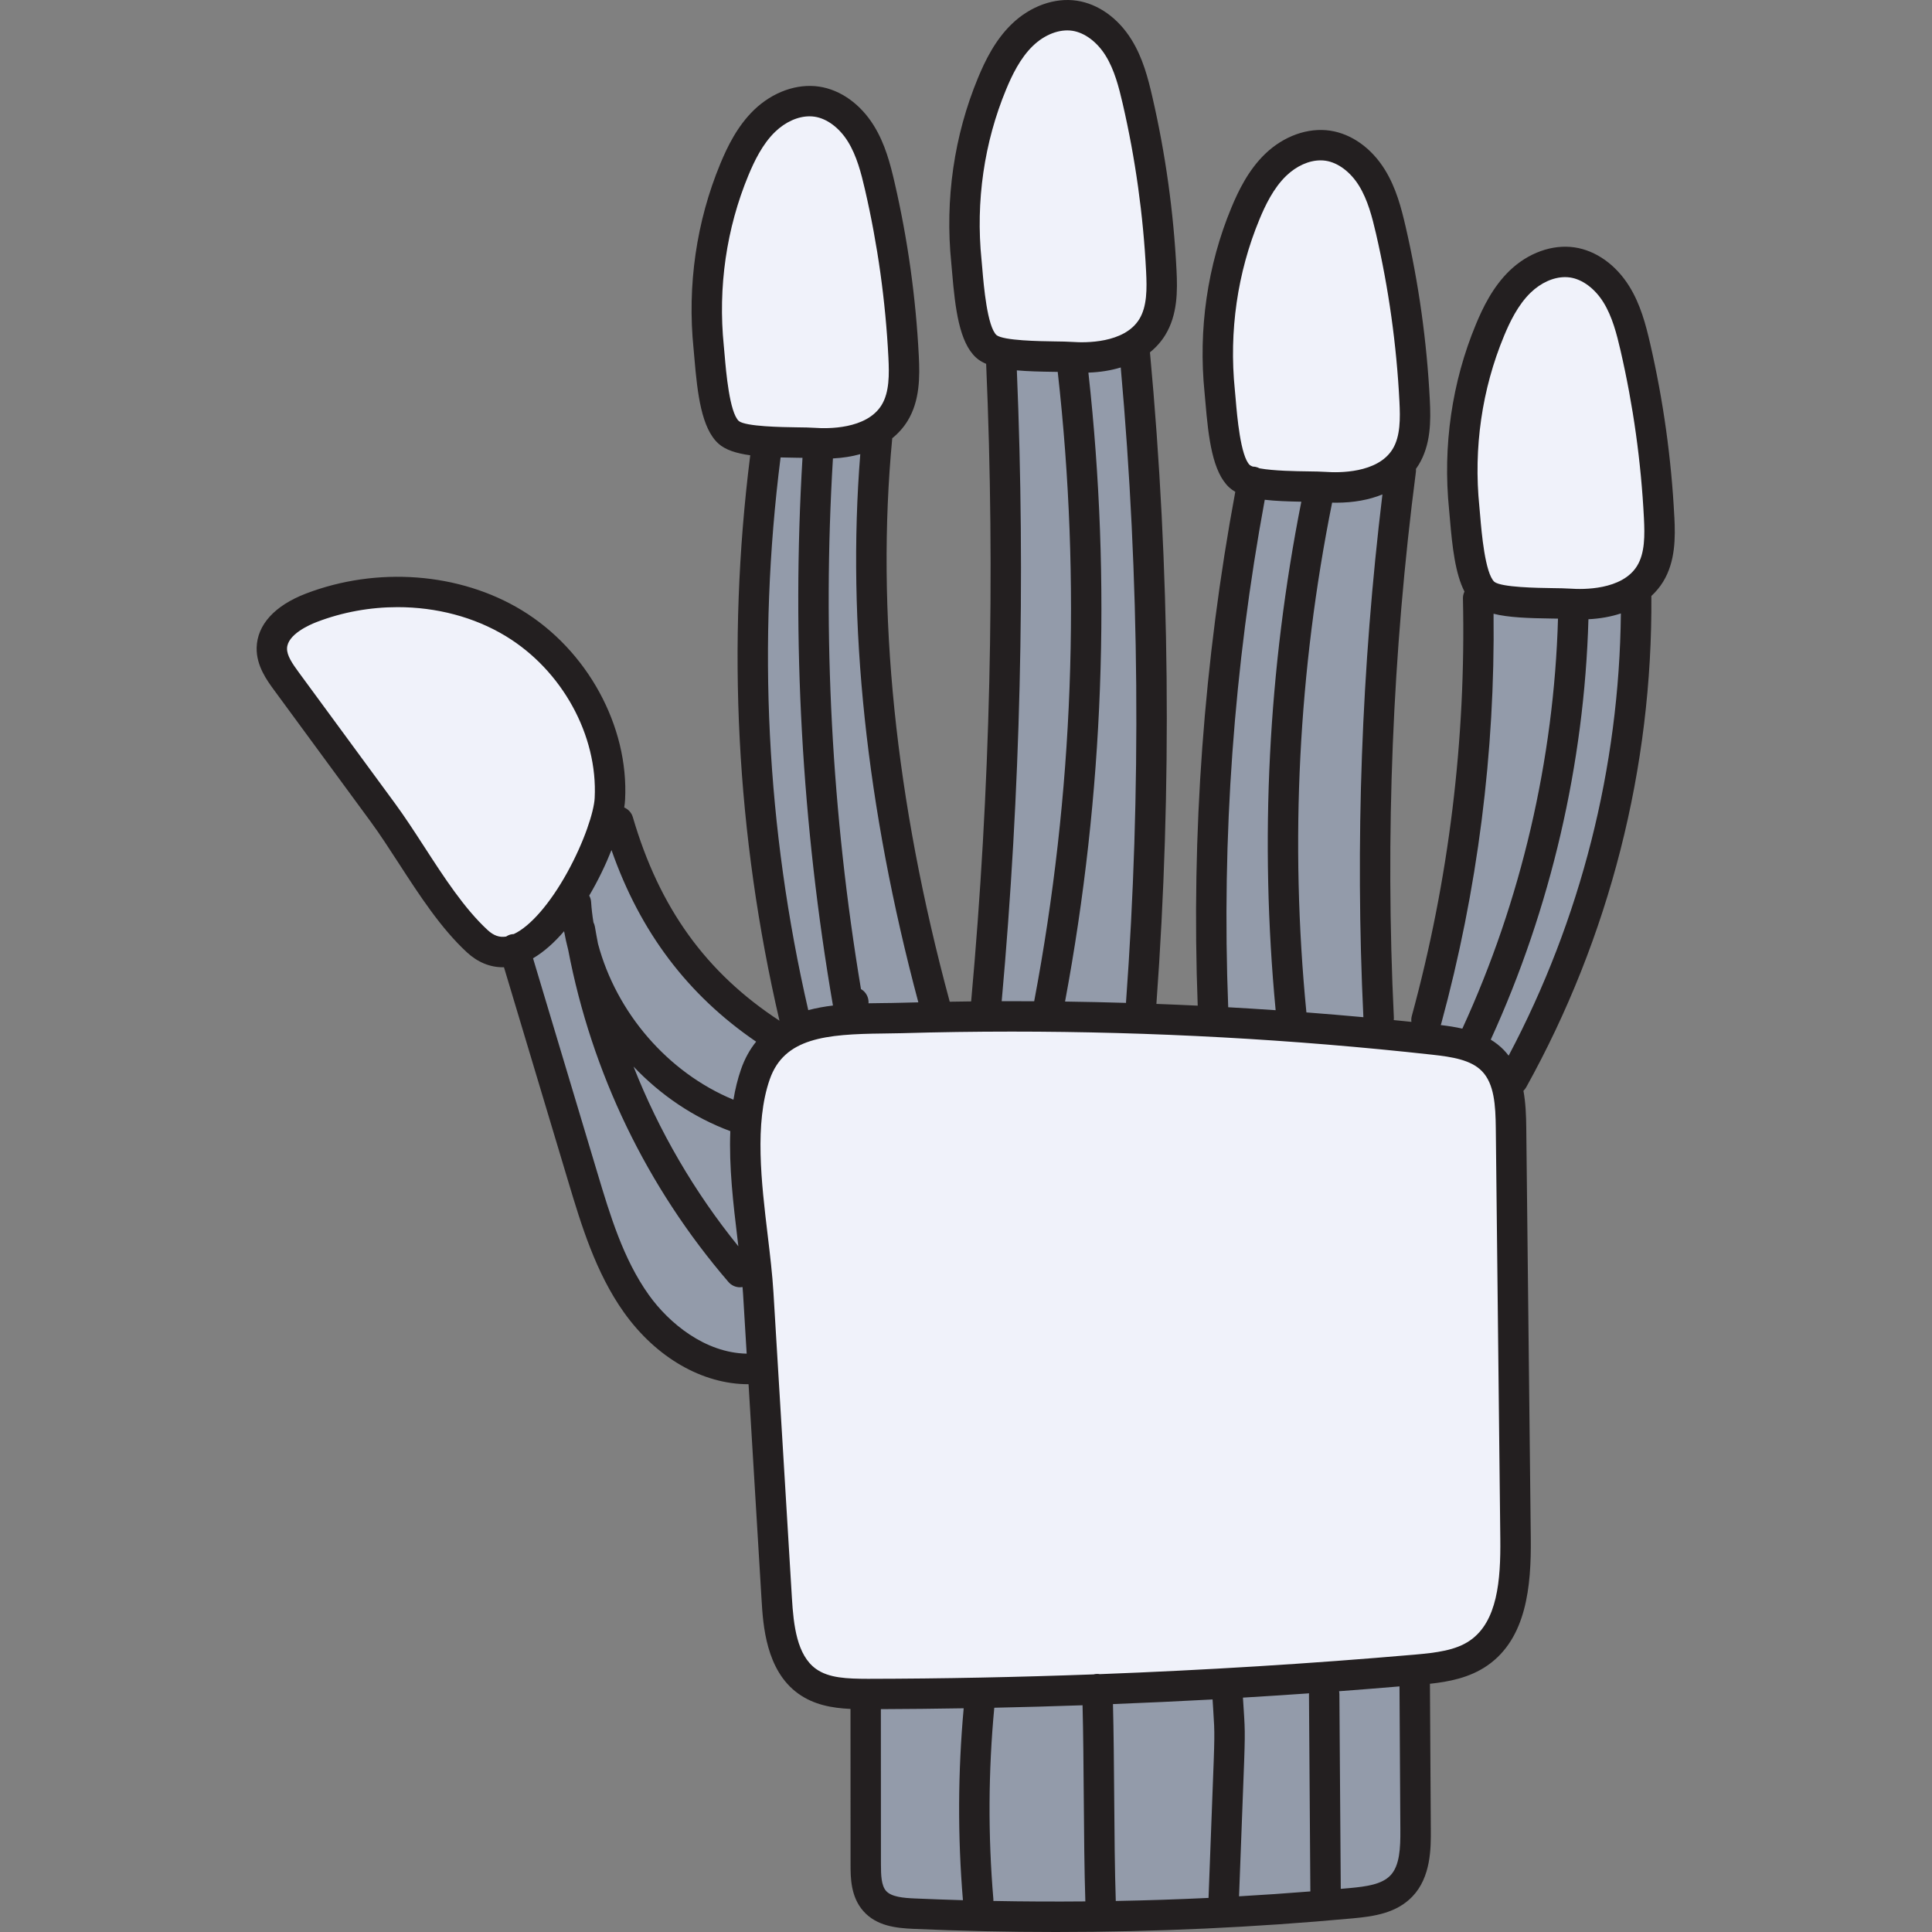 <svg height="512pt" viewBox="-68 0 512 512.002" width="512pt" xmlns="http://www.w3.org/2000/svg"><rect x="-68" y="0" width="512" height="512.002" fill="#808080" stroke="none"/><path d="m350.617 158.082c-.852 0-1.691-.031-2.492-.086-1.211-.082-2.824-.117-4.871-.137-10.137-.137-14.754-.727-16.477-2.105l-.098-.086c-2.168-1.973-3.48-7.555-4.398-18.672 0 0-.188-2.172-.227-2.562-1.613-15.809.695-31.77 6.672-46.148 1.586-3.82 3.875-8.656 7.539-12.191 3.082-2.957 6.902-4.652 10.488-4.652.59 0 1.133.043 1.664.125 3.824.574 7.648 3.387 10.215 7.52 2.492 4.008 3.723 8.781 4.773 13.328 3.391 14.719 5.492 29.801 6.246 44.828.246 4.832.289 9.875-2.09 13.762-3.785 6.156-12.242 7.078-16.945 7.078zm0 0" fill="#f0f2fa"/><path d="m161.988 446.91c-6.109-.02-11.086-.258-14.91-3.004-5.781-4.148-6.754-12.621-7.211-20.234l-4.891-81.031c-.281-4.652-.867-9.59-1.492-14.82l-.035-.301c-1.684-14.129-3.578-30.035.656-42.168 4.273-12.188 16.426-13.285 31.867-13.461 1.668-.02 3.309-.039 4.891-.078 9.91-.289 19.758-.434 29.262-.434 37.227 0 74.785 2.062 111.629 6.133 5.66.633 11.02 1.488 14.402 4.965 3.789 3.883 4.172 9.996 4.246 16.449l1.191 108.832c.137 11.59-.848 23.082-8.902 28.648-4.191 2.895-9.59 3.562-15.695 4.086-27.188 2.363-55.266 4.102-83.457 5.176l-.23.008-.223-.043c-.094-.02-.195-.027-.297-.027-.211.008-.355.027-.5.062l-.203.051-.207.008c-20.086.746-40.23 1.145-59.883 1.184zm0 0" fill="#f0f2fa"/><path d="m285.844 127.145c-1.082 0-1.973-.047-2.523-.09-1.207-.082-2.816-.113-4.863-.133-2.988-.043-9.168-.133-13.008-.832l-.305-.059-.273-.145c-.211-.109-.371-.172-.508-.195-.141-.031-.254-.031-.336-.031h-.383l-.355-.141c-.41-.16-.887-.371-1.301-.699l-.109-.09c-2.164-1.973-3.438-7.359-4.391-18.598-.086-1.051-.164-1.922-.234-2.645-1.602-15.805.707-31.766 6.676-46.145 1.602-3.836 3.902-8.68 7.551-12.188 3.059-2.957 6.883-4.656 10.484-4.656.578 0 1.137.039 1.656.125 3.828.57 7.656 3.383 10.223 7.52 2.48 4.016 3.711 8.785 4.762 13.324 3.383 14.645 5.488 29.727 6.258 44.828.246 4.828.285 9.863-2.102 13.766-3.777 6.164-12.223 7.082-16.918 7.082zm0 0" fill="#f0f2fa"/><path d="m218.691 92.703c-.852 0-1.691-.031-2.496-.086-1.203-.086-2.816-.117-4.871-.137-10.152-.137-14.77-.73-16.484-2.109l-.094-.082c-2.164-1.973-3.438-7.363-4.391-18.602-.086-1.043-.164-1.914-.23-2.637-1.605-15.805.703-31.766 6.672-46.145 1.602-3.832 3.902-8.676 7.547-12.195 3.074-2.953 6.895-4.648 10.484-4.648.555 0 1.105.043 1.641.121 3.848.574 7.676 3.387 10.246 7.523 2.48 4.02 3.711 8.785 4.758 13.324 3.387 14.645 5.492 29.727 6.258 44.828.238 4.844.27 9.895-2.102 13.766-3.773 6.156-12.234 7.078-16.938 7.078zm0 0" fill="#f0f2fa"/><path d="m150.387 115.473c-.848 0-1.688-.031-2.492-.086-1.172-.09-2.719-.113-4.512-.141l-.367-.004c-10.137-.141-14.746-.727-16.465-2.094l-.105-.09c-2.164-1.98-3.438-7.375-4.391-18.617-.082-1.027-.16-1.898-.23-2.629-1.602-15.797.707-31.758 6.676-46.148.703-1.691 1.676-3.91 2.953-6.125 1.426-2.469 2.93-4.453 4.594-6.059 3.07-2.953 6.891-4.648 10.488-4.648.543 0 1.086.035 1.609.109 3.875.578 7.707 3.395 10.27 7.539 2.48 4.004 3.711 8.777 4.758 13.32 3.387 14.629 5.492 29.711 6.262 44.828.246 4.828.285 9.867-2.105 13.758-3.773 6.164-12.234 7.086-16.941 7.086zm0 0" fill="#f0f2fa"/><path d="m65.215 250.27c-1.898 0-3.648-.762-5.352-2.324-6.324-5.836-11.734-14.168-16.965-22.223l-.273-.422c-2.586-3.988-5.031-7.754-7.582-11.227l-25.48-34.723c-1.91-2.598-3.496-4.953-3.496-7.422v-.102c.117-4.867 6.43-7.812 9.141-8.855 6.949-2.664 14.613-4.074 22.168-4.074 10.836 0 21.109 2.758 29.707 7.973 15.559 9.445 25.41 27.418 24.512 44.723-.184 3.707-2.625 11.754-7.547 20.645-4.797 8.664-10.281 14.902-15.047 17.117l-.375.172-.41.012c-.191.004-.34.027-.469.066-.184.051-.395.176-.562.281l-.336.211-.387.062c-.422.074-.84.109-1.246.109zm0 0" fill="#f0f2fa"/><g fill="#939baa"><path d="m284.953 449.004c0-.141-.012-.25-.039-.367l-.52-2.266 2.32-.176c4.961-.371 10.191-.789 15.992-1.277l2.156-.184.242 40.312c.031 5.043-.188 10.23-3.211 13.363-2.746 2.867-7.211 3.496-11.926 3.934-.422.039-.855.078-1.289.113-.391.035-.781.066-1.176.105l-2.176.207zm0 0"/><path d="m258.355 502.477c.422-11.312.73-19.484.973-25.547.676-17.434.676-17.434.262-23.852-.062-.879-.121-1.883-.191-3.07l-.117-1.992 1.996-.121c5.887-.355 11.773-.738 17.5-1.141l2.137-.148v2.145c0 .125-.008.238-.02.355l.375 53.992-1.855.148c-6.535.52-12.906.957-18.945 1.301l-2.191.125zm0 0"/><path d="m225.695 503.848c-.266-7.754-.344-17.148-.418-26.23l-.012-1.559c-.062-8.68-.137-17.074-.32-24.406l-.051-1.973 1.969-.078c10.277-.41 18.656-.801 26.371-1.23l1.992-.109.305 5.094c.406 6.188.406 6.188-.27 23.414l-.062 1.668c-.234 6.012-.543 13.945-.926 24.605l-.066 1.836-1.836.086c-8.18.391-16.469.664-24.641.812l-1.969.035zm0 0"/><path d="m211.496 505.93c-5.41 0-10.891-.055-16.289-.16l-1.961-.039v-1.961c0-.098.004-.195.008-.289-1.43-16.863-1.352-34.047.25-51.098l.168-1.773 1.781-.039c8.574-.188 16.215-.402 23.359-.66l2.023-.07.051 2.02c.188 7.285.258 15.617.32 24.227.062 8.559.137 19.211.418 27.738l.066 2.047-2.047.02c-2.715.027-5.434.039-8.148.039zm0 0"/><path d="m187.129 505.57c-4.465-.125-8.801-.281-12.883-.461-3.457-.156-6.992-.488-8.918-2.66-1.73-1.949-1.875-5.059-1.875-8.34l-.008-43.148 1.988-.008c7.27-.031 14.641-.113 21.914-.242l2.23-.039-.203 2.223c-1.523 16.836-1.59 33.832-.199 50.512l.188 2.227zm0 0"/><path d="m330.219 280.98c-.387-.504-.766-.945-1.156-1.355-.875-.898-1.875-1.691-3.043-2.41l-1.508-.93.734-1.609c15.75-34.422 24.637-72.676 25.699-110.621l.051-1.848 1.848-.094c2.902-.148 5.617-.637 8.07-1.449l2.66-.883-.027 2.801c-.414 41.008-10.777 81.852-29.973 118.113l-1.457 2.75zm0 0"/><path d="m319.09 274.551c-1.59-.363-3.34-.652-5.512-.914l-2.586-.309 1.016-2.551c9.578-35.176 14.227-71.562 13.797-108.102l-.027-2.602 2.52.637c3.906.988 9.5 1.141 14.895 1.211l3.75.07-.055 2.016c-1.059 37.555-9.887 75.395-25.535 109.43l-.676 1.477zm0 0"/><path d="m269.93 269.707c-4.184-.281-8.367-.539-12.559-.781l-1.816-.102-.07-1.816c-1.762-45.113 1.508-90.508 9.723-134.922l.34-1.84 1.859.215c2.676.312 5.734.426 9.496.5l2.387.043-.461 2.344c-8.754 44.199-11.031 89.34-6.773 134.172l.223 2.34zm0 0"/><path d="m293.133 271.562c-4.84-.441-9.77-.859-15.074-1.27l-1.672-.129-.164-1.668c-4.438-45.352-2.137-91.004 6.84-135.688l.332-1.652 1.684.047c.379.008.703.02 1.027.02 4.301 0 8.172-.691 11.508-2.047l3.145-1.277-.406 3.375c-5.535 45.734-7.23 92.234-5.039 138.203l.109 2.297zm0 0"/><path d="m230.355 267.781c-5.363-.16-10.789-.281-16.133-.359l-2.371-.039.438-2.328c10.211-54.812 12.281-110.691 6.156-166.086l-.234-2.141 2.152-.078c2.926-.102 5.633-.535 8.051-1.281l2.363-.73.219 2.465c5.012 55.902 5.484 112.562 1.414 168.406.004.039.004.102.004.172v2.059zm0 0"/><path d="m206.051 267.34c-1.668-.012-3.336-.016-5.004-.016-1.195 0-5.781.016-5.781.016l.195-2.188c4.98-55.273 6.332-111.434 4.016-166.918l-.094-2.281 2.27.203c2.727.246 5.812.332 9.609.383l1.043.012h1.785l.203 1.773c6.281 55.875 4.176 112.191-6.262 167.387l-.312 1.641zm0 0"/><path d="m160.172 265.738c.055-.773-.336-1.512-.996-1.891l-.828-.473-.156-.934c-7.773-46.531-10.281-93.996-7.453-141.07l.105-1.789 1.789-.09c2.383-.117 4.676-.477 6.824-1.062l2.75-.746-.23 2.836c-3.559 44.504 1.598 93.152 15.32 144.594l.652 2.453-4.109.102c-1.031.023-2.062.051-3.102.082-1.562.039-3.168.062-4.809.082-1.16.008-2.344.027-3.559.047l-2.359.035zm0 0"/><path d="m144.246 268.148c-11.133-48.406-13.609-97.926-7.363-147.18l.227-1.801 1.816.055c1.301.039 2.648.066 4.047.09h.02c.59 0 1.164.008 1.711.02l2.082.039-.125 2.078c-2.867 48.305-.16 96.984 8.055 144.691l.359 2.082-2.094.246c-2.25.266-4.359.656-6.27 1.164l-2 .535zm0 0"/><path d="m129.836 360.742c-11.828-.238-21.977-8.637-27.531-16.418-6.953-9.75-10.48-21.523-13.895-32.902l-17.523-58.395 1.359-.793c2.539-1.484 5.145-3.754 7.738-6.75l2.754-3.188.727 4.148c.258 1.488.602 3.051 1.047 4.777l.027.121c6.156 32.195 20.688 62.309 42.031 87.09.391.457.934.707 1.531.707.145 0 .277-.016.422-.035l2.09-.273.164 2.102c.051.652.102 1.312.145 1.949l1.078 17.902zm0 0"/><path d="m125.609 293.277c-17.812-7.363-32.016-23.707-37.066-42.652l-.035-.148-.152-.82c-.234-1.25-.469-2.504-.676-3.762-.023-.156-.09-.34-.195-.547l-.137-.277-.047-.301c-.32-1.984-.535-3.82-.652-5.617-.02-.285-.102-.562-.25-.824l-.559-1.004.582-.988c2.188-3.715 4.184-7.793 5.773-11.793l1.98-4.977 1.77 5.055c7.465 21.34 19.754 37.625 37.566 49.777l1.789 1.219-1.359 1.688c-1.555 1.93-2.785 4.184-3.668 6.703-.812 2.344-1.461 4.953-1.926 7.75l-.41 2.484zm0 0"/><path d="m126.121 331.539c-11.781-14.547-21.23-30.746-28.086-48.156l3.309-2.109c7.078 7.465 15.688 13.211 24.895 16.621l1.363.504-.059 1.453c-.383 9.266.762 18.859 1.867 28.141.09.691.168 1.367.25 2.055l.805 6.855zm0 0"/></g><path d="m375.711 136.934c-.777-15.41-2.93-30.848-6.402-45.883-1.164-5.035-2.547-10.355-5.516-15.152-3.543-5.719-8.828-9.484-14.496-10.336-5.871-.875-12.312 1.426-17.234 6.164-4.469 4.309-7.125 9.867-8.934 14.23-6.359 15.305-8.816 32.281-7.109 49.094.07.691.141 1.527.219 2.457.629 7.492 1.441 14.574 3.863 19.266-.266.555-.426 1.172-.41 1.828.832 37.355-3.727 74.578-13.547 110.629-.145.531-.176 1.066-.105 1.582-1.559-.16-3.117-.32-4.68-.477.02-.184.039-.371.031-.562-2.336-48.172-.375-96.844 5.828-144.672.039-.285.043-.562.02-.84.238-.336.473-.676.688-1.027 3.289-5.359 3.27-11.707 2.988-17.238-.777-15.414-2.93-30.852-6.402-45.887-1.16-5.035-2.547-10.352-5.516-15.152-3.543-5.719-8.828-9.484-14.496-10.332-5.875-.879-12.316 1.426-17.234 6.164-4.469 4.309-7.121 9.867-8.934 14.227-6.359 15.305-8.82 32.281-7.109 49.098.07.691.141 1.527.219 2.461.809 9.605 1.902 18.566 6.34 22.629.461.422.992.797 1.578 1.129-8.34 44.836-11.684 90.609-9.957 136.18-3.648-.176-7.297-.328-10.949-.465 4.18-57.34 3.605-115.434-1.707-172.676 1.613-1.309 2.98-2.832 4.051-4.578 3.285-5.355 3.266-11.707 2.984-17.238-.777-15.414-2.93-30.852-6.402-45.887-1.16-5.035-2.543-10.352-5.516-15.148-3.543-5.723-8.824-9.488-14.496-10.336-5.871-.879-12.312 1.426-17.23 6.164-4.473 4.309-7.125 9.867-8.938 14.227-6.359 15.309-8.816 32.285-7.109 49.098.07.695.141 1.527.219 2.461.809 9.609 1.902 18.57 6.34 22.629.73.672 1.637 1.215 2.684 1.664 2.434 56.16 1.098 112.984-3.977 168.957-1.895.02-3.785.051-5.676.082-14.449-53.395-19.582-103.621-15.234-149.324 1.613-1.309 2.98-2.836 4.055-4.578 3.285-5.359 3.262-11.711 2.984-17.242-.777-15.41-2.93-30.848-6.402-45.883-1.16-5.035-2.543-10.355-5.516-15.152-3.543-5.719-8.824-9.488-14.496-10.336-5.871-.875-12.316 1.43-17.234 6.164-4.469 4.309-7.125 9.867-8.934 14.23-6.359 15.305-8.82 32.281-7.109 49.094.07.695.137 1.527.219 2.461.809 9.609 1.902 18.57 6.336 22.633 1.859 1.699 4.777 2.613 8.461 3.121-6.312 50.188-3.707 100.574 7.754 149.848-19.469-12.73-31.84-29.891-38.867-53.953-.352-1.199-1.219-2.094-2.281-2.555.121-.758.199-1.457.23-2.082 1.008-19.469-10.012-39.648-27.418-50.215-16.398-9.953-38.316-11.629-57.199-4.375-8.25 3.172-12.875 8.258-13.023 14.32-.117 4.793 2.762 8.715 4.668 11.309l25.488 34.715c2.496 3.402 4.945 7.184 7.539 11.184 5.469 8.434 11.125 17.16 18.051 23.551 2.828 2.605 6.082 3.938 9.496 3.938.098 0 .199-.016.297-.016l17.043 56.812c3.395 11.312 7.238 24.133 14.781 34.707 8.527 11.957 20.773 18.992 32.941 18.992h.055l3.453 57.203c.395 6.512 1.125 18.629 9.727 24.797 4.109 2.945 8.844 3.812 13.836 4.055l.016 41.223c0 3.398.004 8.531 3.395 12.359 3.496 3.945 8.645 4.492 13.191 4.695 12.562.559 25.172.836 37.797.836 26.305 0 52.668-1.207 78.754-3.621 5.66-.52 11.539-1.398 15.738-5.762 4.977-5.172 4.93-12.953 4.902-17.602l-.234-38.773c0-.008 0-.016 0-.027 4.949-.531 10.48-1.559 15.203-4.824 10.402-7.188 11.66-21.062 11.523-33.691l-1.199-108.832c-.035-3.285-.16-6.621-.75-9.797.289-.277.543-.59.742-.957 22.062-39.738 33.516-84.734 33.16-130.176 1.203-1.117 2.254-2.367 3.109-3.762 3.285-5.359 3.266-11.711 2.984-17.242zm-45.137-47.887c1.512-3.637 3.684-8.238 7.086-11.512 2.723-2.625 6.035-4.094 9.098-4.094.453 0 .902.031 1.344.098 3.273.488 6.578 2.957 8.836 6.602 2.324 3.754 3.504 8.344 4.516 12.723 3.363 14.574 5.453 29.539 6.207 44.477.227 4.523.273 9.223-1.809 12.617-3.984 6.492-14.477 6.266-17.59 6.043-1.301-.094-3.012-.117-4.988-.145-3.664-.051-13.398-.184-15.254-1.664-2.477-2.27-3.398-13.234-3.746-17.363-.086-.98-.156-1.863-.23-2.594-1.574-15.484.684-31.109 6.531-45.188zm-2.766 73.605c3.957 1 9.246 1.184 15.355 1.266.609.008 1.176.02 1.723.027-1.055 37.289-9.781 74.785-25.352 108.656-1.875-.43-3.801-.719-5.723-.949.039-.102.082-.199.113-.305 9.652-35.438 14.309-71.984 13.883-108.695zm-49.598 105.648c-4.418-45.164-2.129-90.602 6.816-135.098.359.008.719.02 1.074.02 4.602 0 8.738-.758 12.258-2.191-5.547 45.859-7.246 92.426-5.047 138.539-5.027-.461-10.062-.883-15.102-1.27zm-12.434-210.191c1.512-3.641 3.684-8.238 7.086-11.512 2.723-2.625 6.035-4.098 9.098-4.098.457 0 .906.031 1.344.098 3.277.492 6.578 2.961 8.836 6.605 2.324 3.754 3.504 8.344 4.516 12.723 3.363 14.57 5.453 29.535 6.207 44.477.227 4.52.273 9.223-1.809 12.617-3.984 6.492-14.477 6.266-17.594 6.043-1.297-.094-3.004-.117-4.984-.145-2.766-.035-8.988-.121-12.672-.801-.34-.176-.699-.324-1.098-.398-.23-.043-.457-.059-.684-.062-.328-.121-.613-.254-.801-.402-2.477-2.266-3.398-13.23-3.746-17.355-.086-.988-.16-1.867-.234-2.602-1.57-15.484.688-31.113 6.535-45.188zm1.395 74.336c2.848.332 6.117.449 9.691.512-8.789 44.398-11.074 89.703-6.805 134.758-4.188-.285-8.379-.547-12.57-.781-1.762-45 1.496-90.203 9.684-134.488zm-36.766 133.137c-.004.066.008.129.004.195-5.387-.16-10.773-.281-16.16-.355 10.258-55.016 12.336-111.051 6.188-166.672 3.102-.113 5.977-.574 8.57-1.367 4.996 55.785 5.477 112.352 1.398 168.199zm-38.293-196.727c-1.57-15.484.688-31.109 6.535-45.188 1.512-3.641 3.684-8.238 7.086-11.516 3.129-3.012 7.031-4.504 10.441-3.996 3.273.492 6.578 2.961 8.836 6.605 2.324 3.754 3.504 8.344 4.516 12.723 3.363 14.57 5.449 29.535 6.203 44.477.23 4.52.277 9.223-1.805 12.617-3.984 6.492-14.477 6.266-17.594 6.043-1.297-.094-3.008-.117-4.984-.145-3.664-.051-13.398-.184-15.254-1.664-2.477-2.266-3.402-13.23-3.75-17.359-.082-.984-.156-1.863-.23-2.598zm19.125 29.684c.371.004.723.012 1.07.016 6.262 55.66 4.168 111.746-6.238 166.785-2.871-.02-5.742-.023-8.613-.016 4.988-55.383 6.332-111.594 4.016-167.172 2.91.258 6.199.34 9.766.387zm-35.871 167.094c-1.562.039-3.125.07-4.691.113-1.543.047-3.141.066-4.773.082-1.207.012-2.457.027-3.734.055.105-1.52-.656-3-2.004-3.77-7.754-46.395-10.25-93.672-7.43-140.621 2.594-.133 5.016-.52 7.246-1.137-3.574 44.766 1.594 93.59 15.387 145.277zm-51.32-171.41c-.082-.988-.16-1.867-.234-2.602-1.57-15.484.688-31.113 6.535-45.188 1.516-3.637 3.684-8.238 7.086-11.512 2.723-2.625 6.035-4.094 9.098-4.094.457 0 .906.031 1.348.098 3.273.488 6.574 2.957 8.832 6.605 2.324 3.754 3.508 8.34 4.516 12.719 3.367 14.574 5.453 29.539 6.207 44.477.227 4.523.277 9.223-1.805 12.617-3.988 6.496-14.477 6.266-17.594 6.043-1.301-.094-3.008-.117-4.984-.141-3.664-.051-13.398-.184-15.254-1.664-2.48-2.27-3.402-13.234-3.75-17.359zm14.816 27c1.312.039 2.672.062 4.078.082.609.008 1.18.02 1.727.027-2.887 48.477-.168 97.285 8.074 145.145-2.211.266-4.41.656-6.543 1.219-11.09-48.176-13.559-97.418-7.336-146.473zm-6.48 154.832c-1.621 2.008-2.984 4.406-3.996 7.297-.902 2.59-1.555 5.297-2.016 8.082-17.461-7.223-31.031-23.105-35.895-41.324-.285-1.512-.574-3.023-.824-4.543-.066-.402-.207-.773-.379-1.121-.293-1.793-.508-3.602-.625-5.422-.039-.609-.223-1.172-.5-1.676 2.352-3.988 4.355-8.164 5.906-12.07 7.602 21.719 20.199 38.398 38.328 50.777zm-4.953 52.18c.082.691.16 1.367.242 2.051-11.68-14.426-21.027-30.496-27.781-47.637 7.148 7.535 15.906 13.508 25.652 17.117-.387 9.422.793 19.324 1.887 28.469zm-82.961-103.777c-2.66-4.102-5.172-7.977-7.809-11.57l-25.488-34.715c-1.727-2.352-3.152-4.449-3.105-6.34.09-3.719 6.035-6.289 7.855-6.988 6.879-2.645 14.207-3.945 21.453-3.945 10.23 0 20.289 2.598 28.672 7.688 14.941 9.07 24.402 26.312 23.547 42.906-.184 3.605-2.754 11.555-7.301 19.781-4.559 8.234-9.805 14.254-14.141 16.262-.328.016-.656.055-.984.152-.383.117-.727.297-1.043.508-1.773.297-3.305-.25-4.906-1.727-6.18-5.703-11.555-13.992-16.75-22.012zm59.465 118.699c-6.77-9.488-10.254-21.105-13.625-32.344l-17.051-56.855c2.902-1.695 5.672-4.199 8.23-7.172.301 1.66.664 3.305 1.09 4.938 6.215 32.531 20.828 62.875 42.473 88.02.797.926 1.926 1.402 3.059 1.402.223 0 .449-.023.672-.059.051.641.105 1.293.145 1.918l.949 15.73c-11.027-.211-20.582-8.062-25.941-15.578zm62.891 157.961c-1.262-1.418-1.367-4.125-1.367-7.012l-.02-41.16c7.309-.027 14.625-.109 21.949-.23-1.535 16.883-1.613 33.977-.199 50.859-4.285-.125-8.57-.277-12.848-.465-2.898-.129-6.109-.402-7.516-1.992zm28.422 2.656c.004-.16.02-.32.008-.484-1.434-16.836-1.344-33.887.242-50.719 7.793-.164 15.59-.383 23.391-.656.191 7.414.258 15.91.32 24.184.074 9.621.152 19.551.422 27.797-8.133.074-16.266.039-24.383-.121zm66.34-50.824c-.059-.875-.125-1.879-.195-3.059 5.848-.352 11.691-.727 17.527-1.137-.008.098-.027.191-.027.289l.367 52.207c-6.289.5-12.59.938-18.898 1.297.41-11.301.73-19.48.965-25.539.684-17.539.684-17.539.262-24.059zm-8.242-2.574c.07 1.195.137 2.211.195 3.098.395 6.098.395 6.098-.273 23.223-.238 6.188-.566 14.594-.992 26.273-8.184.391-16.383.66-24.582.812-.273-8.172-.352-18.113-.422-27.746-.062-8.348-.133-16.922-.324-24.434 8.801-.352 17.602-.746 26.398-1.227zm47.113 46.648c-2.281 2.371-6.348 2.926-10.668 3.328-.824.074-1.648.141-2.473.215l-.363-51.578c0-.273-.031-.539-.086-.797 5.348-.398 10.68-.828 16.012-1.277l.23 38.148c.027 4.633-.156 9.371-2.652 11.961zm21.098-62.27c-3.773 2.613-8.902 3.242-14.727 3.75-27.617 2.398-55.492 4.109-83.359 5.164-.266-.047-.539-.066-.816-.059-.293.008-.574.055-.844.121-19.973.734-39.941 1.145-59.812 1.176-5.52-.016-10.336-.18-13.754-2.629-5.059-3.629-5.945-11.574-6.375-18.73l-4.895-81.027c-.289-4.801-.895-9.875-1.535-15.246-1.656-13.852-3.535-29.547.562-41.258 3.84-10.984 14.855-11.953 29.996-12.125 1.68-.02 3.324-.039 4.914-.082 9.723-.285 19.461-.426 29.211-.426 37.211 0 74.566 2.051 111.414 6.121 5.281.582 10.266 1.355 13.191 4.359 3.277 3.363 3.609 9.055 3.676 15.086l1.195 108.836c.121 11.039-.766 21.945-8.043 26.969zm10.25-154.992c-.402-.523-.828-1.035-1.301-1.523-1.059-1.082-2.215-1.973-3.441-2.723 15.898-34.75 24.812-73.188 25.887-111.41 3.121-.156 6.004-.68 8.598-1.539-.414 40.816-10.637 81.121-29.742 117.195zm0 0" fill="#231f20"/></svg>